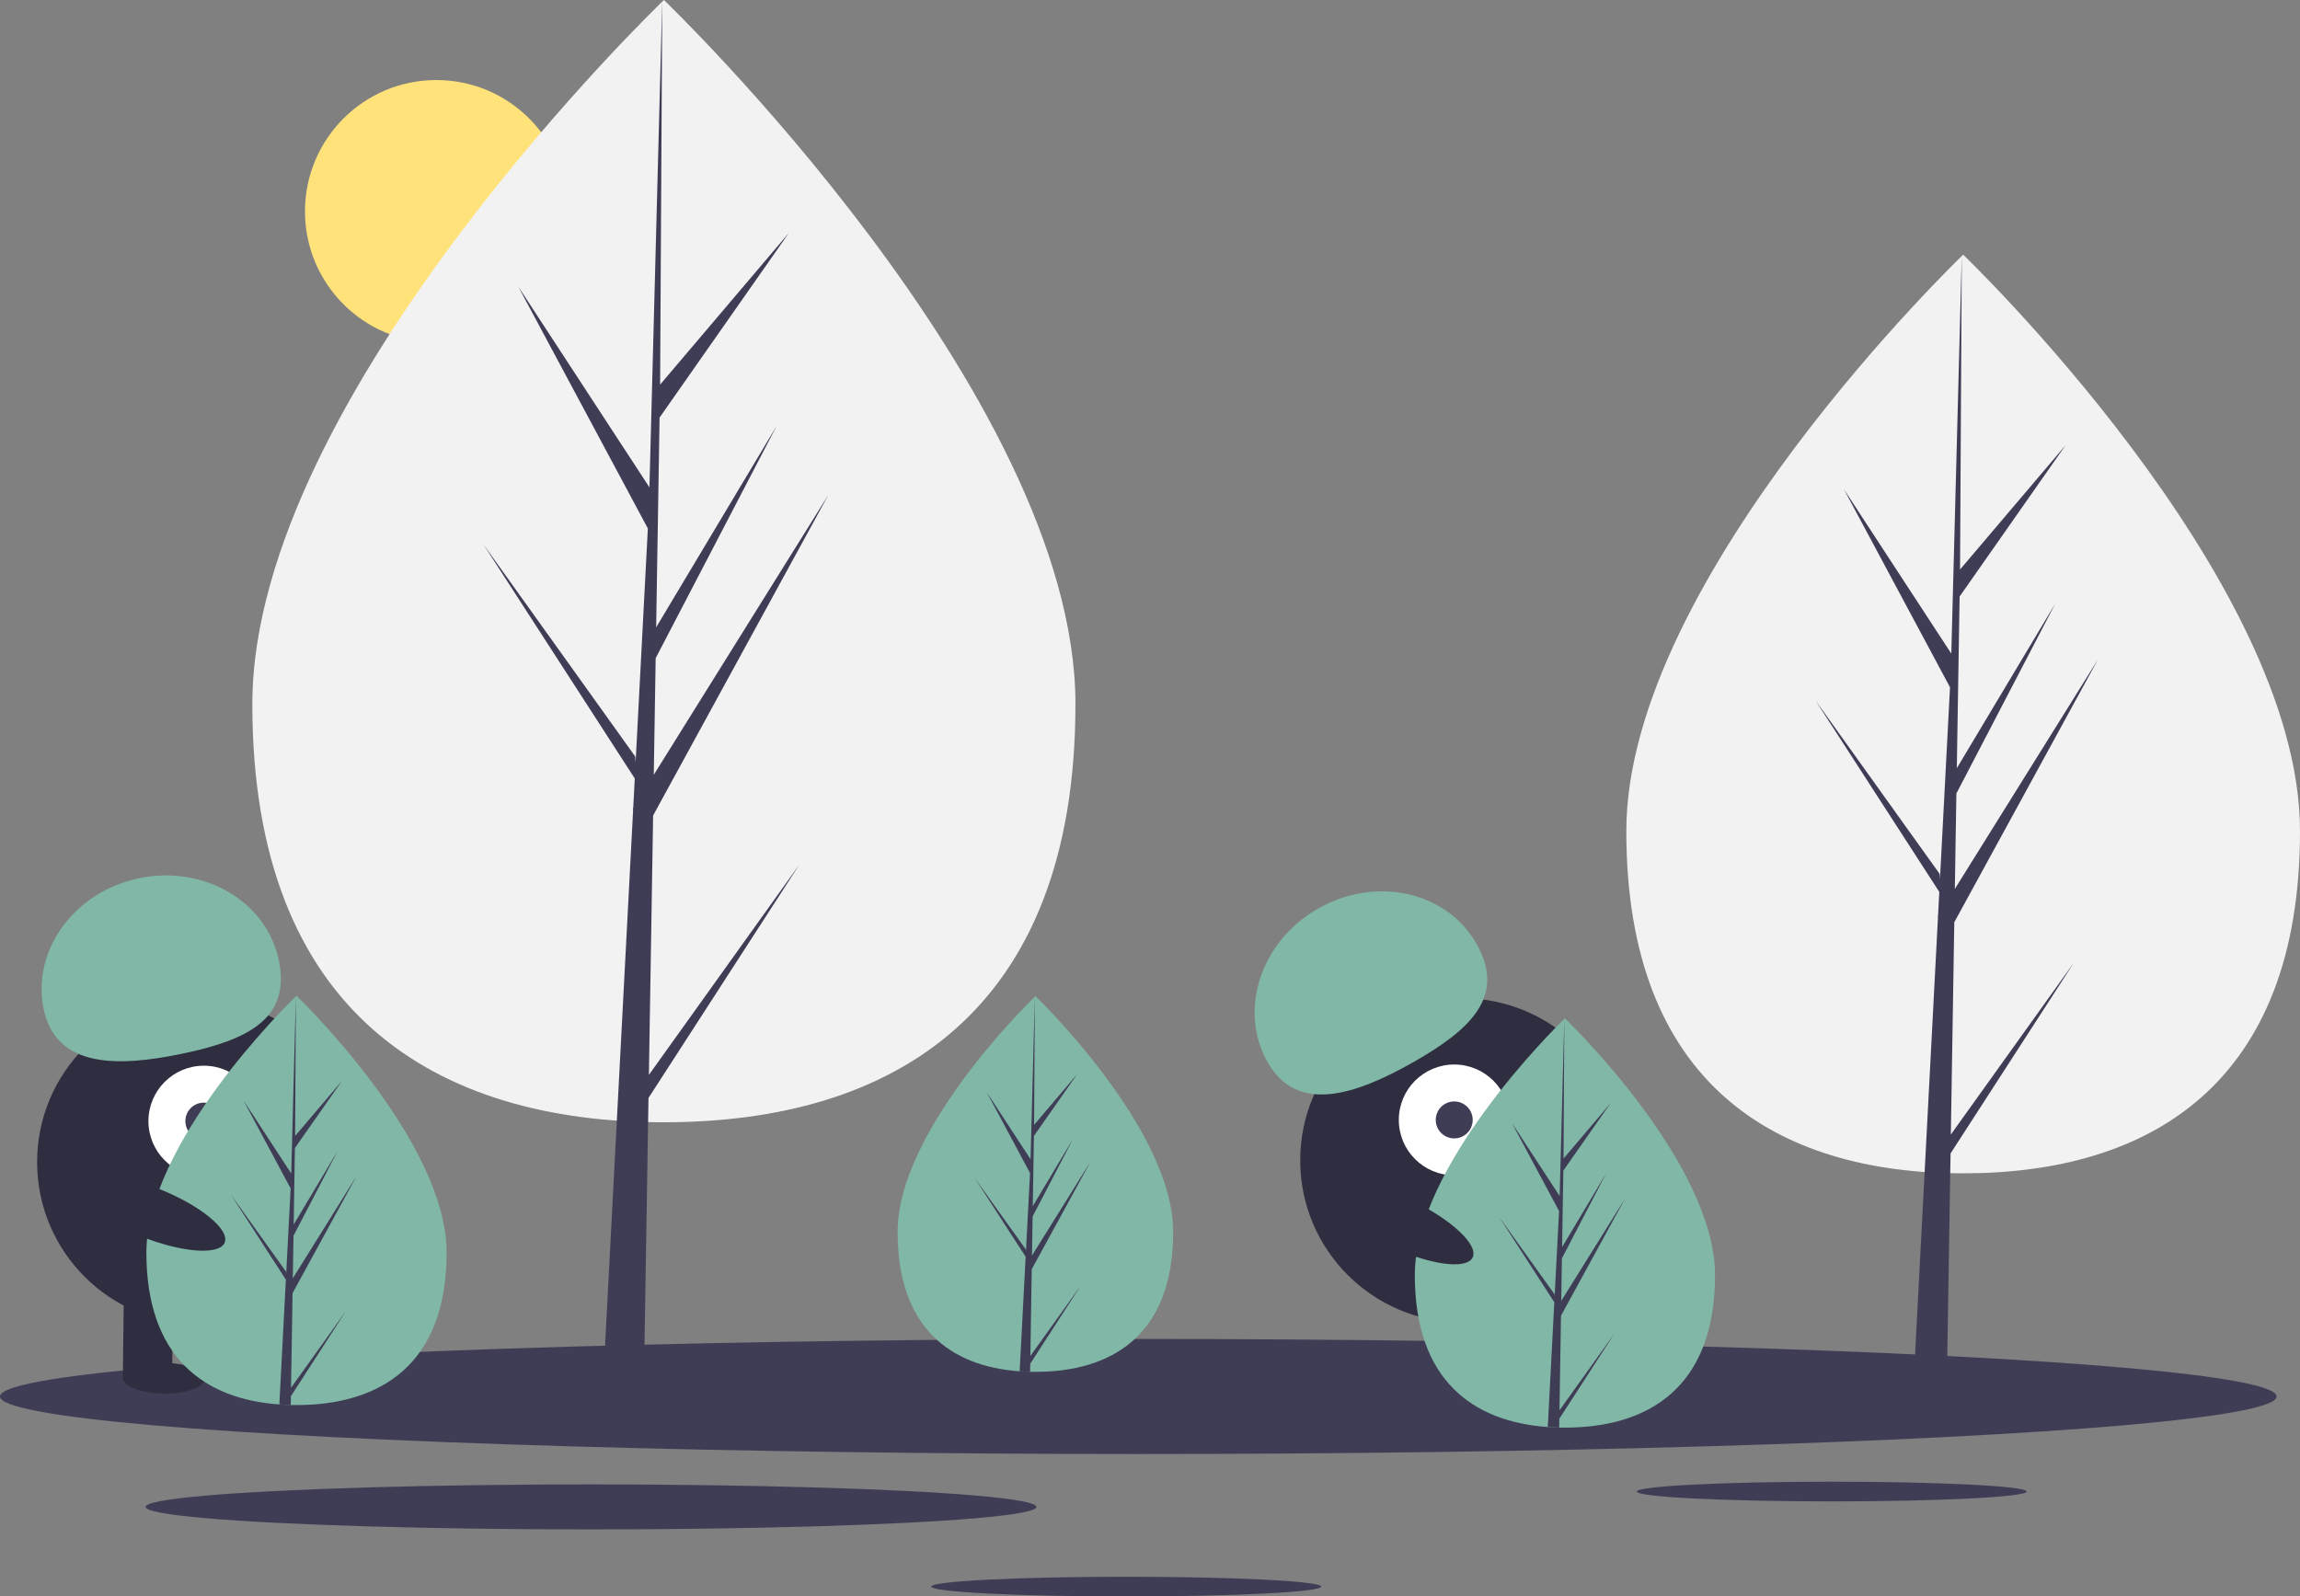 <svg xmlns="http://www.w3.org/2000/svg" width="311.361" height="216.146" viewBox="0 0 311.361 216.146">
  <rect x="0" y="0" width="311.361" height="216.146" fill="#808080" stroke="none"/>
  <g id="undraw_not_found_60pq" transform="translate(0)">
    <circle id="Ellipse_5" data-name="Ellipse 5" cx="17.783" cy="17.783" r="17.783" transform="translate(41.287 10.836)" fill="#ffe27a"/>
    <path id="Path_143" data-name="Path 143" d="M274.076,156.379c0,41.959-24.944,56.609-55.714,56.609s-55.714-14.651-55.714-56.609,55.714-95.337,55.714-95.337S274.076,114.42,274.076,156.379Z" transform="translate(-128.488 -61.042)" fill="#f2f2f2"/>
    <path id="Path_144" data-name="Path 144" d="M257.957,145.528l.571-35.116,23.746-43.443L258.618,104.9l.256-15.79L275.24,57.684l-16.3,27.252h0l.461-28.4,17.525-25.023L259.476,52.072,259.764,0l-1.812,68.934.149-2.844L240.283,38.817l17.532,32.732-1.66,31.716-.049-.842-20.541-28.7L256.044,105.4l-.208,3.966-.037.06.017.326L251.6,190.215h5.628l.675-41.562,20.428-31.6Z" transform="translate(-170.113)" fill="#3f3d56"/>
    <path id="Path_145" data-name="Path 145" d="M923.245,263.19c0,34.345-20.418,46.337-45.6,46.337s-45.6-11.992-45.6-46.337,45.6-78.038,45.6-78.038S923.245,228.845,923.245,263.19Z" transform="translate(-611.884 -150.668)" fill="#f2f2f2"/>
    <path id="Path_146" data-name="Path 146" d="M902.843,243.232l.467-28.744,19.438-35.56-19.365,31.051.21-12.924,13.4-25.728-13.342,22.307h0l.378-23.245,14.345-20.482-14.286,16.827.236-42.624-1.483,56.426.122-2.328-14.585-22.325,14.351,26.793-1.359,25.961-.041-.689-16.814-23.493,16.763,25.928-.17,3.247-.03.049.014.266-3.448,65.865h4.607l.553-34.021,16.721-25.864Z" transform="translate(-638.749 -89.626)" fill="#3f3d56"/>
    <ellipse id="Ellipse_6" data-name="Ellipse 6" cx="154.095" cy="7.789" rx="154.095" ry="7.789" transform="translate(0 181.283)" fill="#3f3d56"/>
    <ellipse id="Ellipse_7" data-name="Ellipse 7" cx="26.393" cy="1.334" rx="26.393" ry="1.334" transform="translate(221.575 200.608)" fill="#3f3d56"/>
    <ellipse id="Ellipse_8" data-name="Ellipse 8" cx="26.393" cy="1.334" rx="26.393" ry="1.334" transform="translate(126.07 213.478)" fill="#3f3d56"/>
    <ellipse id="Ellipse_9" data-name="Ellipse 9" cx="60.298" cy="3.048" rx="60.298" ry="3.048" transform="translate(19.708 200.973)" fill="#3f3d56"/>
    <circle id="Ellipse_10" data-name="Ellipse 10" cx="21.95" cy="21.95" r="21.95" transform="translate(5.025 135.389)" fill="#2f2e41"/>
    <rect id="Rectangle_68" data-name="Rectangle 68" width="6.668" height="11.948" transform="translate(16.77 174.447) rotate(0.675)" fill="#2f2e41"/>
    <rect id="Rectangle_69" data-name="Rectangle 69" width="6.668" height="11.948" transform="translate(30.106 174.604) rotate(0.675)" fill="#2f2e41"/>
    <ellipse id="Ellipse_11" data-name="Ellipse 11" cx="2.084" cy="5.557" rx="2.084" ry="5.557" transform="translate(16.603 188.616) rotate(-89.325)" fill="#2f2e41"/>
    <ellipse id="Ellipse_12" data-name="Ellipse 12" cx="2.084" cy="5.557" rx="2.084" ry="5.557" transform="translate(29.942 188.496) rotate(-89.325)" fill="#2f2e41"/>
    <circle id="Ellipse_13" data-name="Ellipse 13" cx="7.502" cy="7.502" r="7.502" transform="translate(20.094 144.287)" fill="#fff"/>
    <circle id="Ellipse_14" data-name="Ellipse 14" cx="2.501" cy="2.501" r="2.501" transform="translate(25.095 149.289)" fill="#3f3d56"/>
    <path id="Path_147" data-name="Path 147" d="M60.27,505.766c-1.679-7.958,4.081-15.911,12.865-17.764s17.265,3.1,18.944,11.054-4.162,10.817-12.945,12.67S61.949,513.724,60.27,505.766Z" transform="translate(-54.346 -369.089)" fill="#81b7a6"/>
    <path id="Path_148" data-name="Path 148" d="M151.675,581.014c0,15.3-9.1,20.646-20.319,20.646q-.39,0-.779-.009c-.52-.011-1.035-.036-1.544-.071-10.128-.717-18-6.335-18-20.567,0-14.729,18.821-33.313,20.235-34.689l0,0,.082-.079S151.675,565.711,151.675,581.014Z" transform="translate(-91.216 -411.429)" fill="#81b7a6"/>
    <path id="Path_149" data-name="Path 149" d="M160.275,599.32l7.432-10.384-7.45,11.525-.02,1.192c-.52-.011-1.035-.036-1.544-.071l.8-15.31-.006-.119.014-.022.076-1.446-7.469-11.553L159.6,583.6l.017.307.605-11.568L153.829,560.4l6.472,9.908.63-23.983,0-.082v.079l-.105,18.912,6.366-7.5-6.392,9.127-.168,10.357,5.944-9.94-5.968,11.464-.094,5.758,8.629-13.835-8.661,15.844Z" transform="translate(-120.876 -411.429)" fill="#3f3d56"/>
    <circle id="Ellipse_15" data-name="Ellipse 15" cx="21.95" cy="21.95" r="21.95" transform="translate(176.015 135.152)" fill="#2f2e41"/>
    <rect id="Rectangle_70" data-name="Rectangle 70" width="6.668" height="11.948" transform="matrix(0.956, -0.294, 0.294, 0.956, 193.465, 176.509)" fill="#2f2e41"/>
    <rect id="Rectangle_71" data-name="Rectangle 71" width="6.668" height="11.948" transform="matrix(0.956, -0.294, 0.294, 0.956, 206.213, 172.591)" fill="#2f2e41"/>
    <ellipse id="Ellipse_16" data-name="Ellipse 16" cx="5.557" cy="2.084" rx="5.557" ry="2.084" transform="matrix(0.956, -0.294, 0.294, 0.956, 196.403, 186.07)" fill="#2f2e41"/>
    <ellipse id="Ellipse_17" data-name="Ellipse 17" cx="5.557" cy="2.084" rx="5.557" ry="2.084" transform="matrix(0.956, -0.294, 0.294, 0.956, 209.07, 181.887)" fill="#2f2e41"/>
    <circle id="Ellipse_18" data-name="Ellipse 18" cx="7.502" cy="7.502" r="7.502" transform="translate(189.363 144.125)" fill="#fff"/>
    <circle id="Ellipse_19" data-name="Ellipse 19" cx="2.501" cy="2.501" r="2.501" transform="translate(194.364 149.126)" fill="#3f3d56"/>
    <path id="Path_150" data-name="Path 150" d="M652.745,518.541c-4.026-7.067-.966-16.4,6.834-20.842s17.387-2.317,21.413,4.749-.664,11.571-8.464,16.015S656.771,525.608,652.745,518.541Z" transform="translate(-481.129 -374.697)" fill="#81b7a6"/>
    <path id="Path_151" data-name="Path 151" d="M514.34,578.344c0,14.047-8.35,18.952-18.652,18.952q-.358,0-.715-.008c-.477-.01-.95-.033-1.417-.065-9.3-.658-16.52-5.815-16.52-18.88,0-13.52,17.277-30.58,18.575-31.843l0,0,.075-.073S514.34,564.3,514.34,578.344Z" transform="translate(-355.522 -411.561)" fill="#81b7a6"/>
    <path id="Path_152" data-name="Path 152" d="M522.235,595.147l6.822-9.532-6.839,10.579-.018,1.094c-.477-.01-.95-.033-1.417-.065l.735-14.054-.006-.109.013-.02.069-1.327-6.856-10.605,6.878,9.61.016.282.556-10.619-5.87-10.959,5.941,9.095.578-22.015,0-.075v.073l-.1,17.36,5.844-6.882-5.867,8.378-.154,9.507,5.456-9.124-5.479,10.523-.086,5.286,7.921-12.7-7.951,14.544Z" transform="translate(-382.748 -411.56)" fill="#3f3d56"/>
    <path id="Path_153" data-name="Path 153" d="M769.675,592.014c0,15.3-9.1,20.646-20.319,20.646q-.39,0-.779-.009c-.52-.011-1.035-.036-1.544-.071-10.128-.717-18-6.335-18-20.567,0-14.729,18.821-33.313,20.235-34.689l0,0,.082-.079S769.675,576.711,769.675,592.014Z" transform="translate(-537.503 -419.373)" fill="#81b7a6"/>
    <path id="Path_154" data-name="Path 154" d="M778.275,610.32l7.432-10.384-7.45,11.525-.02,1.192c-.52-.011-1.035-.036-1.544-.071l.8-15.31-.006-.119.014-.022.076-1.446-7.469-11.553L777.6,594.6l.017.307.605-11.568L771.829,571.4l6.472,9.908.63-23.983,0-.082v.079l-.105,18.912,6.366-7.5-6.392,9.127-.168,10.357,5.944-9.94-5.968,11.464-.094,5.758,8.629-13.835-8.661,15.844Z" transform="translate(-567.163 -419.373)" fill="#3f3d56"/>
    <ellipse id="Ellipse_20" data-name="Ellipse 20" cx="3.445" cy="10.975" rx="3.445" ry="10.975" transform="translate(178.051 163.949) rotate(-64.626)" fill="#2f2e41"/>
    <ellipse id="Ellipse_21" data-name="Ellipse 21" cx="3.445" cy="10.975" rx="3.445" ry="10.975" transform="translate(8.763 163.264) rotate(-68.159)" fill="#2f2e41"/>
  </g>
</svg>
